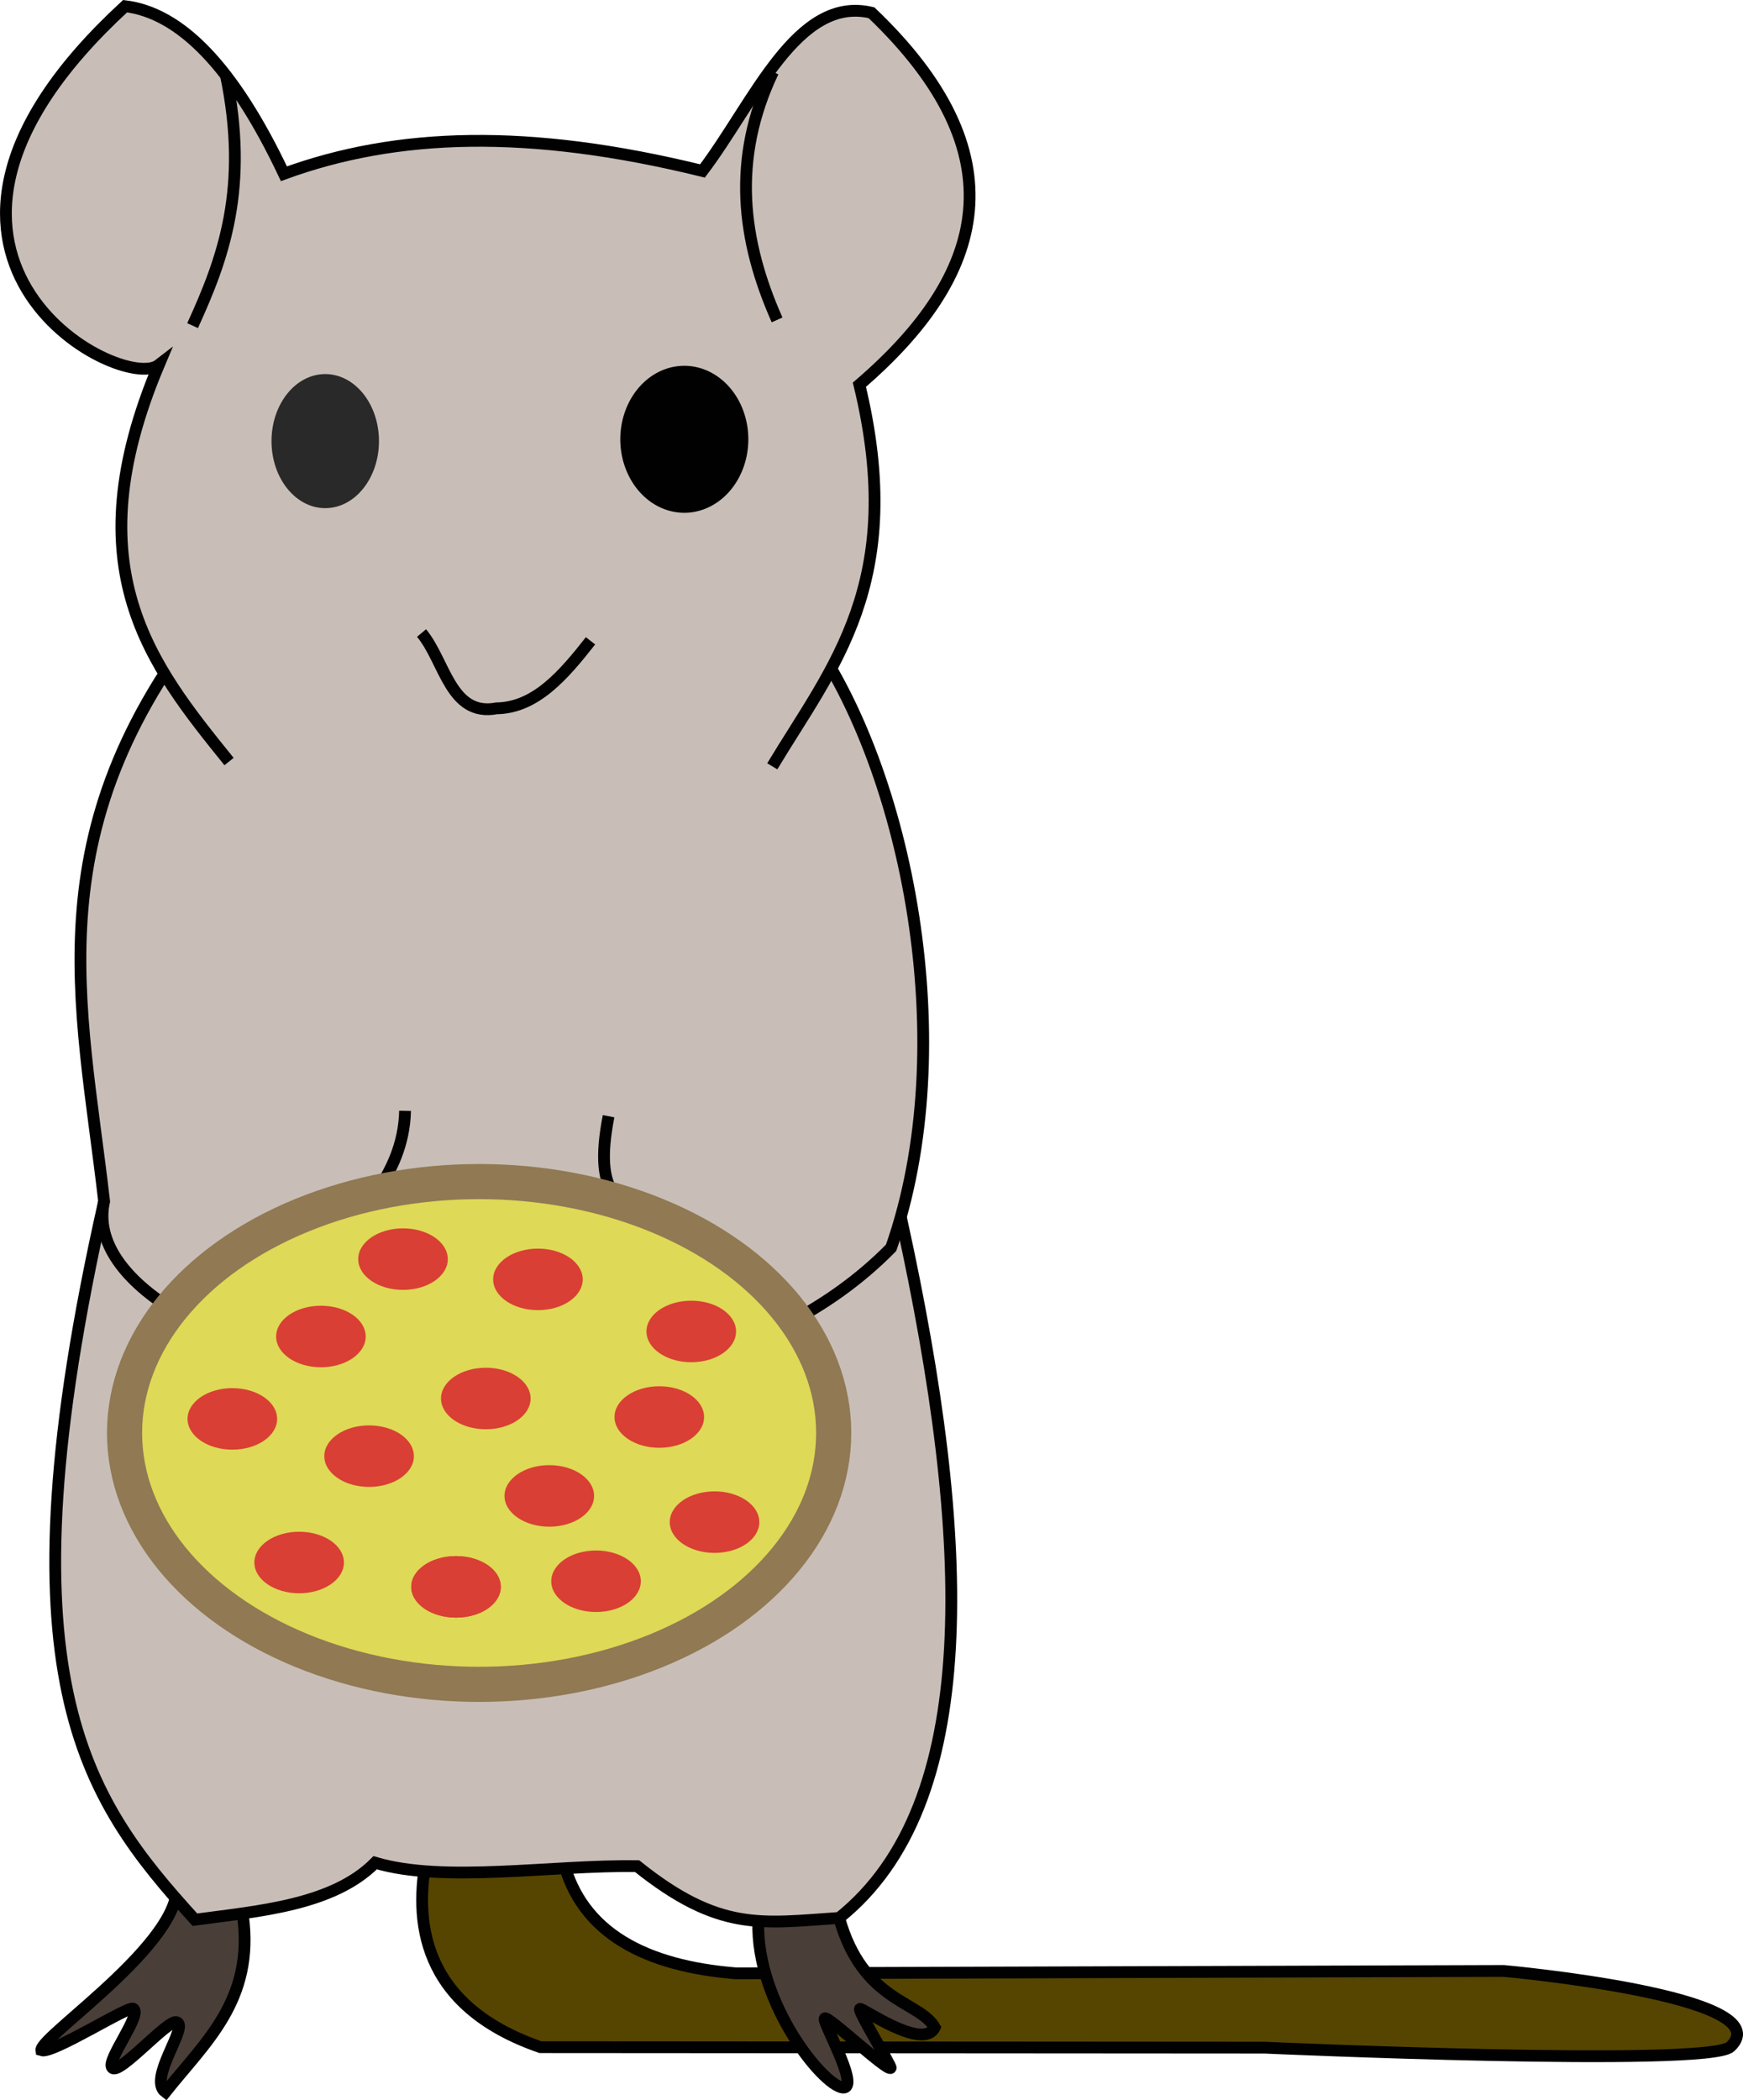 <?xml version="1.0" encoding="UTF-8" standalone="no"?>
<svg
   xmlns:dc="http://purl.org/dc/elements/1.1/"
   xmlns:cc="http://creativecommons.org/ns#"
   xmlns:rdf="http://www.w3.org/1999/02/22-rdf-syntax-ns#"
   xmlns:svg="http://www.w3.org/2000/svg"
   xmlns="http://www.w3.org/2000/svg"
   xmlns:sodipodi="http://sodipodi.sourceforge.net/DTD/sodipodi-0.dtd"
   xmlns:inkscape="http://www.inkscape.org/namespaces/inkscape"
   width="39.154mm"
   height="47.178mm"
   viewBox="0 0 39.154 47.178"
   version="1.1"
   id="svg1159"
   inkscape:version="1.0.2 (e86c870879, 2021-01-15, custom)"
   sodipodi:docname="pizza-mouse-1.svg">
  <defs
     id="defs1153">
    <filter
       inkscape:collect="always"
       style="color-interpolation-filters:sRGB"
       id="filter1834"
       x="-0.006"
       width="1.012"
       y="-0.009"
       height="1.017">
      <feGaussianBlur
         inkscape:collect="always"
         stdDeviation="0.076"
         id="feGaussianBlur1836" />
    </filter>
  </defs>
  <sodipodi:namedview
     id="base"
     pagecolor="#ffffff"
     bordercolor="#666666"
     borderopacity="1.0"
     inkscape:pageopacity="0.0"
     inkscape:pageshadow="2"
     inkscape:zoom="1.979899"
     inkscape:cx="95.73212"
     inkscape:cy="87.910069"
     inkscape:document-units="mm"
     inkscape:current-layer="layer1"
     inkscape:document-rotation="0"
     showgrid="false"
     inkscape:window-width="1920"
     inkscape:window-height="1080"
     inkscape:window-x="0"
     inkscape:window-y="0"
     inkscape:window-maximized="0" />
  <g
     inkscape:label="Layer 1"
     inkscape:groupmode="layer"
     id="layer1"
     transform="translate(-86.256,-124.578)">
    <g
       id="g929"
       inkscape:label="Mouse1WithPizza"
       style="opacity:0.996"
       transform="translate(-36.738,59.713)">
      <path
         style="display:inline;fill:#554400;stroke:#000000;stroke-width:0.265px;stroke-linecap:butt;stroke-linejoin:miter;stroke-opacity:1"
         d="m 132.585,106.539 c -0.293,1.433 -0.159,3.377 2.55,4.312 l 16.269,0.011 c 0,0 9.986,0.448 10.463,-0.022 1.186,-1.137 -5.094,-1.701 -5.094,-1.701 l -17.242,0.054 c -2.024,-0.162 -3.472,-0.898 -3.886,-2.531 z"
         id="path899"
         sodipodi:nodetypes="cccccccc" />
      <path
         style="fill:#483e37;stroke:#000000;stroke-width:0.265px;stroke-linecap:butt;stroke-linejoin:miter;stroke-opacity:1"
         d="m 140.028,108.015 c 0,0 1.784,-0.158 1.816,-0.068 0.532,1.897 1.797,1.856 2.147,2.46 -0.258,0.538 -1.655,-0.462 -1.679,-0.415 -0.053,0.042 0.721,1.301 0.689,1.328 -0.104,0.054 -1.404,-1.174 -1.477,-1.116 -0.087,0.033 0.747,1.466 0.441,1.552 -0.391,0.077 -2.002,-1.865 -1.937,-3.742 z"
         id="path901"
         sodipodi:nodetypes="cccccccc" />
      <path
         style="fill:#483e37;stroke:#000000;stroke-width:0.265px;stroke-linecap:butt;stroke-linejoin:miter;stroke-opacity:1"
         d="m 126.916,106.972 c 1.299,-0.554 1.533,0.914 1.533,0.914 0.269,1.912 -0.86,2.865 -1.739,3.974 -0.403,-0.297 0.535,-1.488 0.253,-1.568 -0.175,-0.096 -1.318,1.223 -1.45,1.016 -0.137,-0.159 0.681,-1.196 0.475,-1.32 -0.088,-0.088 -1.811,1.019 -2.065,0.933 -0.047,-0.315 3.533,-2.653 2.992,-3.95 z"
         id="path903"
         sodipodi:nodetypes="cccccccc" />
      <path
         style="display:inline;fill:#c8beb7;stroke:#000000;stroke-width:0.265px;stroke-linecap:butt;stroke-linejoin:miter;stroke-opacity:1"
         d="m 125.333,91.852 17.911,0.416 c 1.592,7.264 1.781,13.139 -1.4,15.68 -1.752,0.119 -2.69,0.316 -4.538,-1.163 -1.913,-0.03 -4.327,0.387 -5.884,-0.077 -0.949,0.955 -2.602,1.085 -4.049,1.28 -2.504,-2.753 -4.446,-5.472 -2.041,-16.134 z"
         id="path905"
         sodipodi:nodetypes="ccccccc" />
      <path
         style="display:inline;fill:#c8beb7;stroke:#000000;stroke-width:0.265px;stroke-linecap:butt;stroke-linejoin:miter;stroke-opacity:1"
         d="m 141.156,79.089 c 2.207,3.076 3.452,9.255 1.855,13.806 -5.59,5.693 -18.488,2.582 -17.678,-1.043 -0.519,-4.518 -1.64,-8.451 2.581,-13.518 10.057,-2.213 9.503,-0.041 13.242,0.756 z"
         id="path907"
         sodipodi:nodetypes="ccccc" />
      <path
         style="fill:#c8beb7;stroke:#000000;stroke-width:0.265px;stroke-linecap:butt;stroke-linejoin:miter;stroke-opacity:1"
         d="m 128.139,81.972 c -1.752,-2.169 -3.504,-4.337 -1.578,-8.909 -0.847,0.658 -6.798,-2.5 -0.757,-8.059 1.233,0.15 2.425,1.348 3.568,3.764 2.533,-0.924 5.491,-1.023 9.402,-0.063 1.161,-1.53 2.122,-3.954 3.797,-3.554 3.331,3.18 2.598,5.891 -0.272,8.356 1.076,4.45 -0.62,6.346 -1.957,8.572"
         id="path909"
         sodipodi:nodetypes="cccccccc" />
      <path
         id="path911"
         style="fill:#000000;fill-opacity:1;stroke-width:0.057;stop-color:#000000"
         d="m 139.804,74.733 a 1.438,1.651 0 0 1 -1.438,1.651 1.438,1.651 0 0 1 -1.438,-1.651 1.438,1.651 0 0 1 1.438,-1.651 1.438,1.651 0 0 1 1.438,1.651 z" />
      <ellipse
         style="fill:#282828;fill-opacity:1;stroke-width:0.057;stop-color:#000000"
         id="ellipse913"
         cx="130.3"
         cy="74.774"
         rx="1.207"
         ry="1.506" />
      <path
         style="fill:none;stroke:#000000;stroke-width:0.265px;stroke-linecap:butt;stroke-linejoin:miter;stroke-opacity:1"
         d="m 140.359,66.479 c -0.937,1.967 -0.696,3.8 0.091,5.572"
         id="path915"
         sodipodi:nodetypes="cc" />
      <path
         style="fill:none;stroke:#000000;stroke-width:0.265px;stroke-linecap:butt;stroke-linejoin:miter;stroke-opacity:1"
         d="m 128.064,66.531 c 0.533,2.549 -0.055,4.143 -0.744,5.649"
         id="path917"
         sodipodi:nodetypes="cc" />
      <path
         style="fill:none;stroke:#000000;stroke-width:0.265px;stroke-linecap:butt;stroke-linejoin:miter;stroke-opacity:1"
         d="m 132.463,79.085 c 0.524,0.625 0.649,1.886 1.686,1.692 0.874,-0.014 1.501,-0.741 2.11,-1.517"
         id="path919"
         sodipodi:nodetypes="ccc" />
      <path
         style="fill:#e3dedb;stroke:#000000;stroke-width:0.265px;stroke-linecap:butt;stroke-linejoin:miter;stroke-opacity:1"
         d="m 136.087,93.782 c -0.816,-0.081 -1.385,0.553 -1.933,1.249 0.124,0.54 0.24,0.564 0.356,0.575 l 0.919,-0.802 c -0.062,0.541 -1.01,0.692 -0.185,1.535 0.612,0.218 2.166,-0.924 2.287,-1.323 -0.155,-1.197 -0.752,-1.028 -1.443,-1.232 z"
         id="path921"
         sodipodi:nodetypes="ccccccc" />
      <path
         style="fill:#e3dedb;stroke:#000000;stroke-width:0.265px;stroke-linecap:butt;stroke-linejoin:miter;stroke-opacity:1"
         d="m 132.337,93.943 c -0.625,0.156 -1.018,0.302 -1.289,0.955 0.533,0.939 1.206,1.105 2.036,1.361 l -0.476,-1.203 1.054,0.869 c 0.103,-0.514 0.334,-0.977 0.068,-1.634 -0.455,-0.55 -0.926,-0.309 -1.392,-0.349 z"
         id="path923"
         sodipodi:nodetypes="ccccccc" />
      <path
         style="fill:none;stroke:#000000;stroke-width:0.265px;stroke-linecap:butt;stroke-linejoin:miter;stroke-opacity:1"
         d="m 136.665,89.939 c -0.363,1.849 0.344,1.809 0.468,2.172 0.275,0.33 -0.823,0.827 -1.046,1.671"
         id="path925"
         sodipodi:nodetypes="ccc" />
      <path
         style="fill:none;stroke:#000000;stroke-width:0.265px;stroke-linecap:butt;stroke-linejoin:miter;stroke-opacity:1"
         d="m 132.093,89.818 c -0.032,1.538 -1.266,2.4 -0.975,2.391 -0.003,0.359 0.982,1.025 1.218,1.734"
         id="path927"
         sodipodi:nodetypes="ccc" />
      <g
         id="g978"
         inkscape:label="Pizza"
         transform="translate(43.762,26.308)">
        <ellipse
           style="fill:#ded955;fill-opacity:1;stroke:#907852;stroke-width:0.789;stroke-miterlimit:4;stroke-dasharray:none;stroke-opacity:1;stop-color:#000000"
           id="path931"
           cx="89.995"
           cy="70.746"
           rx="7.965"
           ry="5.647" />
        <ellipse
           style="fill:#d93e33;fill-opacity:1;stroke:none;stroke-width:0.654;stroke-miterlimit:4;stroke-dasharray:none;stroke-opacity:1;stop-color:#000000"
           id="path935"
           cx="86.441"
           cy="68.579"
           rx="1.006"
           ry="0.691" />
        <ellipse
           style="fill:#d93e33;fill-opacity:1;stroke:none;stroke-width:0.654;stroke-miterlimit:4;stroke-dasharray:none;stroke-opacity:1;stop-color:#000000"
           id="ellipse937"
           cx="87.523"
           cy="71.267"
           rx="1.006"
           ry="0.691" />
        <ellipse
           style="fill:#d93e33;fill-opacity:1;stroke:none;stroke-width:0.654;stroke-miterlimit:4;stroke-dasharray:none;stroke-opacity:1;stop-color:#000000"
           id="ellipse939"
           cx="89.476"
           cy="74.203"
           rx="1.006"
           ry="0.691" />
        <ellipse
           style="fill:#d93e33;fill-opacity:1;stroke:none;stroke-width:0.654;stroke-miterlimit:4;stroke-dasharray:none;stroke-opacity:1;stop-color:#000000"
           id="ellipse941"
           cx="89.476"
           cy="74.203"
           rx="1.006"
           ry="0.691" />
        <ellipse
           style="fill:#d93e33;fill-opacity:1;stroke:none;stroke-width:0.654;stroke-miterlimit:4;stroke-dasharray:none;stroke-opacity:1;stop-color:#000000"
           id="ellipse943"
           cx="92.621"
           cy="74.077"
           rx="1.006"
           ry="0.691" />
        <ellipse
           style="fill:#d93e33;fill-opacity:1;stroke:none;stroke-width:0.654;stroke-miterlimit:4;stroke-dasharray:none;stroke-opacity:1;stop-color:#000000"
           id="ellipse945"
           cx="90.145"
           cy="69.972"
           rx="1.006"
           ry="0.691" />
        <ellipse
           style="fill:#d93e33;fill-opacity:1;stroke:none;stroke-width:0.654;stroke-miterlimit:4;stroke-dasharray:none;stroke-opacity:1;stop-color:#000000"
           id="ellipse947"
           cx="94.042"
           cy="70.388"
           rx="1.006"
           ry="0.691" />
        <ellipse
           style="fill:#d93e33;fill-opacity:1;stroke:none;stroke-width:0.654;stroke-miterlimit:4;stroke-dasharray:none;stroke-opacity:1;stop-color:#000000"
           id="ellipse949"
           cx="94.76"
           cy="68.466"
           rx="1.006"
           ry="0.691" />
        <ellipse
           style="fill:#d93e33;fill-opacity:1;stroke:none;stroke-width:0.654;stroke-miterlimit:4;stroke-dasharray:none;stroke-opacity:1;stop-color:#000000"
           id="ellipse951"
           cx="91.316"
           cy="67.296"
           rx="1.006"
           ry="0.691" />
        <ellipse
           style="fill:#d93e33;fill-opacity:1;stroke:none;stroke-width:0.654;stroke-miterlimit:4;stroke-dasharray:none;stroke-opacity:1;stop-color:#000000"
           id="ellipse953"
           cx="84.451"
           cy="70.43"
           rx="1.006"
           ry="0.691" />
        <ellipse
           style="fill:#d93e33;fill-opacity:1;stroke:none;stroke-width:0.654;stroke-miterlimit:4;stroke-dasharray:none;stroke-opacity:1;stop-color:#000000"
           id="ellipse955"
           cx="85.952"
           cy="73.656"
           rx="1.006"
           ry="0.691" />
        <ellipse
           style="fill:#d93e33;fill-opacity:1;stroke:none;stroke-width:0.654;stroke-miterlimit:4;stroke-dasharray:none;stroke-opacity:1;stop-color:#000000"
           id="ellipse957"
           cx="95.283"
           cy="72.749"
           rx="1.006"
           ry="0.691" />
        <ellipse
           style="fill:#d93e33;fill-opacity:1;stroke:none;stroke-width:0.654;stroke-miterlimit:4;stroke-dasharray:none;stroke-opacity:1;stop-color:#000000"
           id="ellipse959"
           cx="88.285"
           cy="66.841"
           rx="1.006"
           ry="0.691" />
        <ellipse
           style="fill:#d93e33;fill-opacity:1;stroke:none;stroke-width:0.654;stroke-miterlimit:4;stroke-dasharray:none;stroke-opacity:1;stop-color:#000000"
           id="ellipse961"
           cx="91.571"
           cy="72.16"
           rx="1.006"
           ry="0.691" />
      </g>
    </g>
  </g>
</svg>
